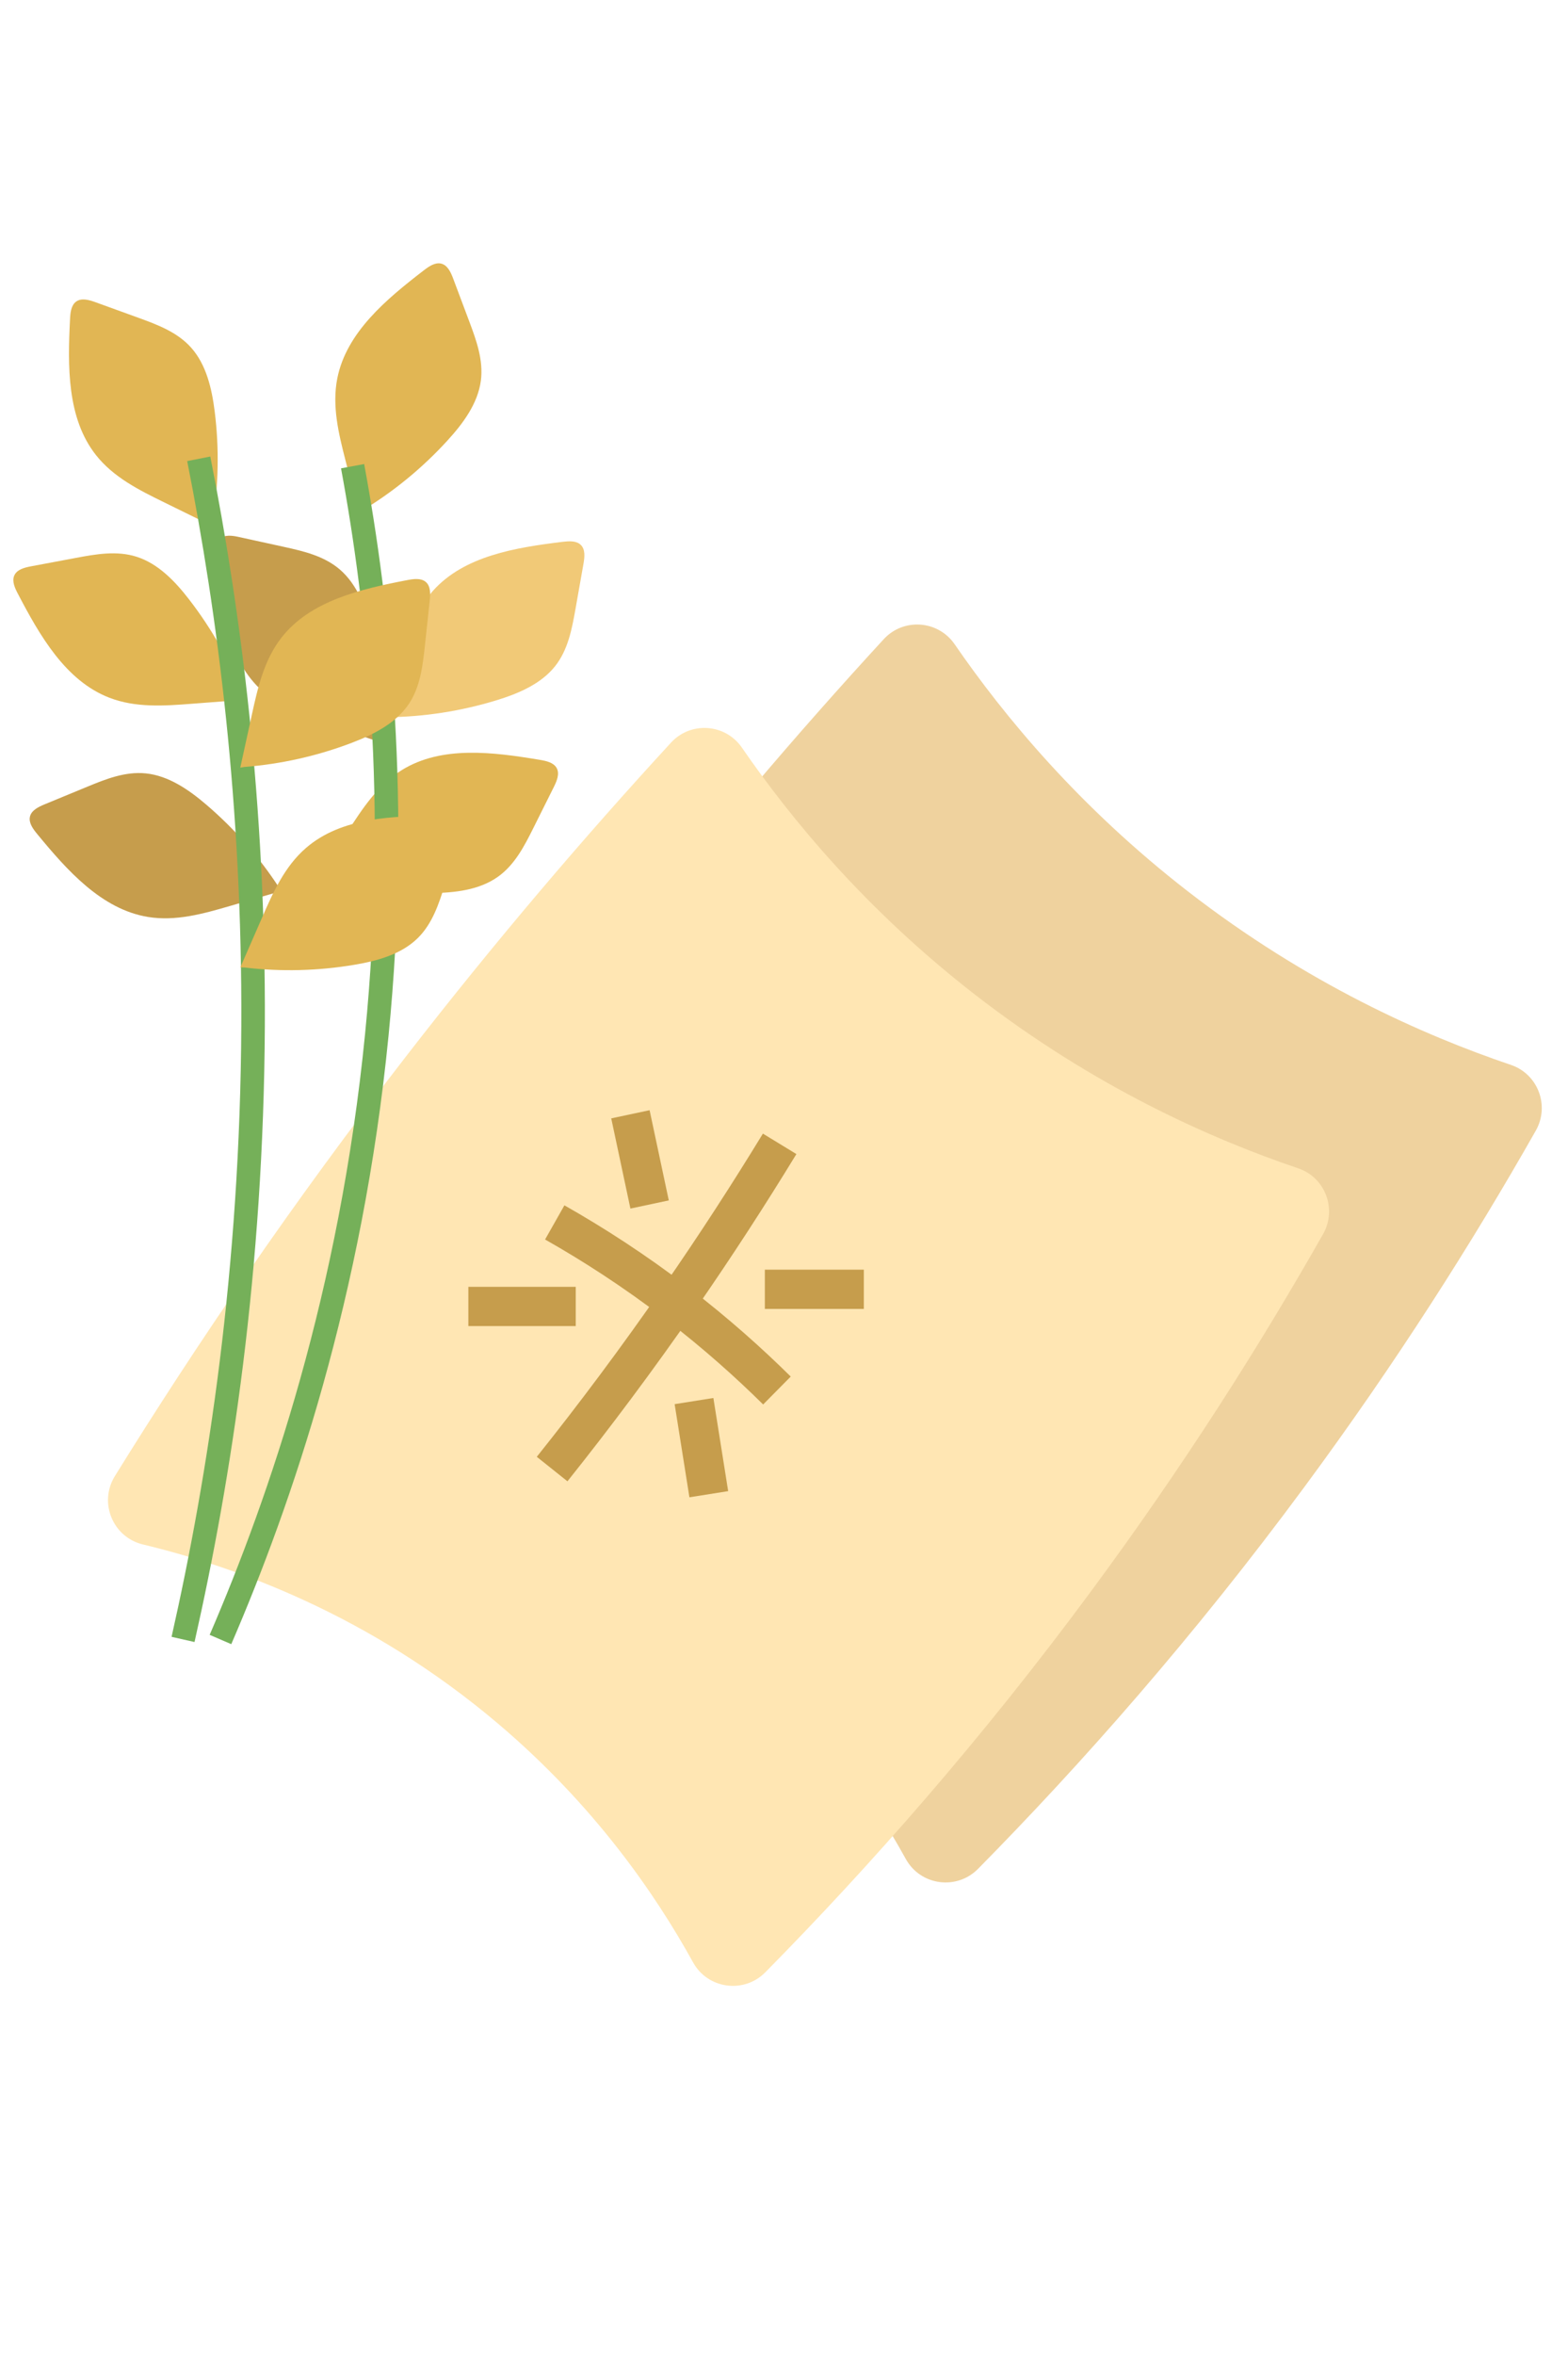 <?xml version="1.0" encoding="utf-8"?>
<!-- Generator: Adobe Illustrator 27.7.0, SVG Export Plug-In . SVG Version: 6.00 Build 0)  -->
<svg version="1.1" xmlns="http://www.w3.org/2000/svg" xmlns:xlink="http://www.w3.org/1999/xlink" x="0px" y="0px"
	 viewBox="0 0 399.7 600" style="enable-background:new 0 0 399.7 600;" xml:space="preserve">
<style type="text/css">
	.st0{display:none;}
	.st1{display:inline;fill:#EFD29E;}
	.st2{display:inline;fill:url(#SVGID_1_);}
	.st3{display:inline;fill:url(#SVGID_00000059994069827413198610000009452641359033941944_);}
	.st4{display:inline;}
	.st5{fill:#E1B654;}
	.st6{fill:#F1C977;}
	.st7{fill:#C69D4C;}
	.st8{fill:none;stroke:#75B059;stroke-width:6;stroke-miterlimit:10;}
	.st9{display:inline;fill:#C9481B;}
	.st10{display:inline;fill:#373838;}
	.st11{display:inline;fill:#E1B654;}
	.st12{display:inline;fill:url(#SVGID_00000023281764689229311580000003618772825651913096_);}
	.st13{display:inline;fill:url(#SVGID_00000067217463415331981550000010859545606404989856_);}
	.st14{display:inline;fill:none;stroke:#EF843E;stroke-width:6;stroke-miterlimit:10;}
	.st15{display:inline;fill:none;stroke:#F2F2F2;stroke-width:3;stroke-miterlimit:10;}
	.st16{fill:#F4F4F4;}
	.st17{display:inline;fill:url(#SVGID_00000148630284183046445050000003376244674861329063_);}
	.st18{display:inline;fill:url(#SVGID_00000109019413344716045290000010974780533810583736_);}
	.st19{display:inline;fill:url(#SVGID_00000025438023336213102970000000936439202985501847_);}
	.st20{display:inline;fill:#F9F9FA;}
	.st21{display:inline;fill:#F9F9FA;stroke:url(#SVGID_00000183237592945439449980000002972022147527964596_);stroke-miterlimit:10;}
	.st22{display:inline;fill:#F4F4F4;}
	.st23{display:inline;fill:#848484;}
	.st24{display:inline;fill:url(#SVGID_00000093156709075874307920000018083229865597771658_);}
	.st25{display:inline;fill:url(#SVGID_00000143599764140496007110000014578809987011626379_);}
	.st26{display:inline;fill:none;stroke:#DB8D7D;stroke-width:4;stroke-miterlimit:10;}
	.st27{display:inline;fill:none;stroke:#848484;stroke-width:3;stroke-miterlimit:10;}
	.st28{display:inline;fill:#C1912F;}
	.st29{display:inline;fill:#2E6637;}
	.st30{display:inline;fill:#FFF9F0;}
	.st31{display:inline;fill:#F4EBE1;}
	.st32{display:inline;fill:#FFDE52;}
	.st33{display:inline;fill:#6D5016;}
	.st34{fill:#848484;}
	.st35{fill:none;stroke:#FFFFFF;stroke-width:3;stroke-miterlimit:10;}
	.st36{display:inline;fill:url(#SVGID_00000096763157793830690380000001809576232688755892_);}
	.st37{fill:#FFF2E1;}
	.st38{fill:#F4EBE1;}
	.st39{fill:#EFDCC7;}
	.st40{fill:#B56340;}
	.st41{display:inline;fill:url(#SVGID_00000109750643564160425040000003811030967258462360_);}
	.st42{display:inline;fill:#FFE6B3;}
	.st43{display:inline;fill:none;stroke:#C69D4C;stroke-width:5;stroke-miterlimit:10;}
	.st44{display:inline;fill:url(#SVGID_00000013180007609356806790000008325076277668070318_);}
	.st45{display:inline;fill:url(#SVGID_00000069391647111137725070000002970579944942578079_);}
	.st46{display:inline;fill:url(#SVGID_00000032625719356564942320000016255981002607667133_);}
	.st47{display:inline;fill:url(#SVGID_00000058585952531145489340000017146744167520287915_);}
	.st48{display:inline;fill:url(#SVGID_00000163755667712506591330000003025195115356038823_);}
	.st49{display:inline;fill:#F9F9FA;stroke:url(#SVGID_00000093887840643774282160000005412666097550353793_);stroke-miterlimit:10;}
	.st50{display:inline;fill:url(#SVGID_00000096056473263761674510000008175492215558609846_);}
	.st51{display:inline;fill:url(#SVGID_00000018923035408791606040000009726236803107280259_);}
	.st52{fill:#EFD29E;}
	.st53{fill:#FFE6B3;}
	.st54{fill:none;stroke:#C69D4C;stroke-width:10;stroke-miterlimit:10;}
</style>
<g id="圖層_1" class="st0">
	<path class="st1" d="M-443.3,461.77c-3.24,3.29-8.74,2.54-10.97-1.51c-5.74-10.4-15.02-23.87-29.61-36.23
		c-19.64-16.64-40.18-23.9-53.93-27.2c-4.59-1.1-6.76-6.36-4.27-10.38c12.46-20.14,27.09-41.6,44.22-63.71
		c13.58-17.52,27.12-33.37,40.24-47.63c3-3.26,8.26-2.89,10.77,0.77c7.53,10.94,18.92,24.71,35.43,37.51
		c18.06,14,35.81,21.86,49.05,26.34c4.11,1.39,5.92,6.2,3.77,9.98c-9.59,16.91-21.18,35.2-35.18,54.14
		C-410.53,426.53-427.5,445.74-443.3,461.77z"/>
	
		<linearGradient id="SVGID_1_" gradientUnits="userSpaceOnUse" x1="43.629" y1="595.861" x2="56.825" y2="456.176" gradientTransform="matrix(0.561 0.669 -0.709 0.085 412.432 386.251)">
		<stop  offset="0" style="stop-color:#EFD5B6"/>
		<stop  offset="0.993" style="stop-color:#E2BEA6"/>
	</linearGradient>
	<path class="st2" d="M28.64,505.79L28.64,505.79c-13.45-7.77-18.06-24.97-10.29-38.42l26.57-46.02l48.72,28.13L67.06,495.5
		C59.29,508.95,42.09,513.56,28.64,505.79z"/>
	
		<linearGradient id="SVGID_00000034799997159058265120000000595575022404410020_" gradientUnits="userSpaceOnUse" x1="89.29" y1="238.364" x2="102.486" y2="98.679" gradientTransform="matrix(-0.561 0.669 0.709 0.085 258.262 386.251)">
		<stop  offset="0" style="stop-color:#EFD5B6"/>
		<stop  offset="0.993" style="stop-color:#E2BEA6"/>
	</linearGradient>
	<path style="display:inline;fill:url(#SVGID_00000034799997159058265120000000595575022404410020_);" d="M362.91,505.79
		L362.91,505.79c13.45-7.77,18.06-24.97,10.29-38.42l-26.57-46.02l-48.72,28.13l26.57,46.02
		C332.25,508.95,349.46,513.56,362.91,505.79z"/>
	<g id="_x31__00000034075049636515347750000010563476437515070631_" class="st4">
		<g>
			<path class="st5" d="M-768.64,189.48c0.3-5.55-0.2-11.19-1.5-16.67c-0.81-3.41-2.04-6.94-4.62-9.26c-2.34-2.1-5.45-2.9-8.42-3.62
				c-2.26-0.55-4.52-1.1-6.78-1.65c-1.01-0.25-2.19-0.45-2.93,0.25c-0.68,0.64-0.67,1.76-0.61,2.74c0.41,7.12,1.15,14.99,6.16,20.08
				c3,3.05,7.06,4.56,10.97,5.97c2.58,0.94,5.17,1.87,7.75,2.81"/>
		</g>
		<g>
			<path class="st6" d="M-758.02,186.17c4.42-3.37,8.38-7.42,11.7-11.96c2.07-2.83,3.96-6.06,4.04-9.53
				c0.08-3.15-1.34-6.02-2.71-8.75c-1.05-2.08-2.1-4.15-3.15-6.23c-0.47-0.93-1.08-1.96-2.09-2.07c-0.93-0.1-1.77,0.63-2.48,1.31
				c-5.14,4.94-10.65,10.61-11.27,17.72c-0.37,4.26,1.12,8.33,2.58,12.22c0.97,2.57,1.93,5.15,2.9,7.72"/>
		</g>
		<g>
			<path class="st5" d="M-749.68,219.71c5.52-0.65,10.99-2.12,16.16-4.34c3.22-1.38,6.49-3.2,8.33-6.15
				c1.67-2.67,1.92-5.87,2.12-8.91c0.15-2.32,0.31-4.64,0.46-6.96c0.07-1.04,0.07-2.24-0.75-2.85c-0.75-0.56-1.85-0.36-2.8-0.13
				c-6.94,1.63-14.57,3.71-18.72,9.52c-2.48,3.48-3.27,7.74-4,11.83c-0.48,2.71-0.96,5.41-1.43,8.12"/>
		</g>
		<g>
			<path class="st5" d="M-756.84,245.1c5.48,0.94,11.14,1.08,16.73,0.42c3.48-0.41,7.13-1.23,9.73-3.53
				c2.36-2.09,3.5-5.08,4.56-7.95c0.81-2.18,1.61-4.36,2.42-6.55c0.36-0.97,0.7-2.13,0.09-2.94c-0.56-0.75-1.67-0.87-2.65-0.92
				c-7.12-0.41-15.03-0.58-20.66,3.81c-3.37,2.63-5.34,6.49-7.19,10.21c-1.23,2.46-2.45,4.92-3.68,7.38"/>
		</g>
		<g>
			<path class="st5" d="M-749.84,223.1c-0.43-5.54-1.67-11.07-3.67-16.33c-1.25-3.27-2.93-6.61-5.8-8.58
				c-2.6-1.78-5.78-2.16-8.82-2.48c-2.31-0.25-4.63-0.5-6.94-0.75c-1.03-0.11-2.23-0.16-2.87,0.63c-0.59,0.73-0.43,1.83-0.25,2.8
				c1.34,7,3.11,14.71,8.74,19.1c3.37,2.63,7.6,3.59,11.66,4.48c2.68,0.59,5.37,1.18,8.05,1.77"/>
		</g>
		<g>
			<path class="st5" d="M-771.36,225.98c-0.43-5.54-1.67-11.07-3.67-16.33c-1.25-3.27-2.93-6.61-5.8-8.58
				c-2.6-1.78-5.78-2.16-8.82-2.48c-2.31-0.25-4.63-0.5-6.94-0.75c-1.03-0.11-2.23-0.16-2.87,0.63c-0.59,0.73-0.43,1.83-0.25,2.8
				c1.34,7,3.11,14.71,8.74,19.1c3.37,2.63,7.6,3.59,11.66,4.48c2.68,0.59,5.37,1.18,8.06,1.77"/>
		</g>
		<g>
			<path class="st7" d="M-764.15,262.88c-0.43-5.54-1.67-11.07-3.67-16.33c-1.25-3.27-2.93-6.61-5.8-8.58
				c-2.6-1.78-5.78-2.16-8.82-2.48c-2.31-0.25-4.63-0.5-6.94-0.75c-1.03-0.11-2.23-0.16-2.87,0.63c-0.59,0.73-0.43,1.83-0.25,2.8
				c1.34,7,3.11,14.71,8.74,19.1c3.37,2.63,7.6,3.59,11.66,4.48c2.68,0.59,5.37,1.18,8.06,1.77"/>
		</g>
		<line class="st8" x1="-766.22" y1="365.94" x2="-770.88" y2="186.78"/>
		<path class="st8" d="M-758.98,361.65c2.85-26.13,4.78-55,5.01-86.22c0.25-33.86-1.53-65.03-4.38-93.01"/>
		<g>
			<path class="st5" d="M-769.8,265.88c5.46-1.02,10.82-2.86,15.83-5.42c3.12-1.6,6.26-3.63,7.9-6.69c1.48-2.78,1.52-5.98,1.51-9.04
				c0-2.33-0.01-4.65-0.01-6.98c0-1.04-0.08-2.24-0.94-2.79c-0.79-0.51-1.87-0.23-2.81,0.06c-6.81,2.09-14.29,4.68-18.04,10.76
				c-2.25,3.64-2.75,7.94-3.19,12.08c-0.29,2.73-0.59,5.47-0.88,8.2"/>
		</g>
		<g>
			<path class="st7" d="M-769.8,235.35c5.46-1.02,10.82-2.86,15.83-5.42c3.12-1.6,6.26-3.63,7.9-6.69c1.48-2.78,1.52-5.98,1.51-9.04
				c0-2.33-0.01-4.65-0.01-6.98c0-1.04-0.08-2.24-0.94-2.79c-0.79-0.51-1.87-0.23-2.81,0.06c-6.81,2.09-14.29,4.68-18.04,10.76
				c-2.25,3.64-2.75,7.94-3.19,12.08c-0.29,2.73-0.59,5.47-0.88,8.2"/>
		</g>
	</g>
	<path class="st9" d="M321.96,574.01H69.59V407.6c0-51,41.34-92.34,92.34-92.34h67.69c51,0,92.34,41.34,92.34,92.34V574.01z"/>
	<path class="st10" d="M-295.14,447.86c0,0-37.47,108.07-103.03,149.86c0,0,55.48,33.14,46.11,83.57s-113.11,21.37-80.69-105.67
		S-233.9,429.85-233.9,429.85s159.49,57.01,110.85,150.81c-0.72,1.4-2.8,0.84-2.81-0.73c-0.06-19.56-2.85-58.57-46.09-72.98
		C-171.94,506.94-254.07,480.28-295.14,447.86z"/>
	<path class="st11" d="M-387.15,159.14c0,0,110.85-177.73,285.66-146.93c0,0-70.15-93.96-188.74-13.8
		C-290.23-1.59-410.83,13.9-387.15,159.14z"/>
	
		<linearGradient id="SVGID_00000066486384101899969420000007481660972773539751_" gradientUnits="userSpaceOnUse" x1="-421.741" y1="103.955" x2="-351.667" y2="103.955" gradientTransform="matrix(0.939 0.345 -0.345 0.939 124.409 13.205)">
		<stop  offset="0" style="stop-color:#F8D481"/>
		<stop  offset="1" style="stop-color:#EFEDE5"/>
	</linearGradient>
	<path style="display:inline;fill:url(#SVGID_00000066486384101899969420000007481660972773539751_);" d="M-241.86-9.75
		c-0.64-23.07-16.96-41.41-36.65-41.06c-19.69,0.36-35.33,19.28-35.13,42.36c5.9-3.46,20.15-10.73,39.43-10.1
		C-259.12-18.05-247.76-12.94-241.86-9.75z"/>
	
		<linearGradient id="SVGID_00000066486567789214099180000006006323725697709457_" gradientUnits="userSpaceOnUse" x1="-521.572" y1="140.688" x2="-451.498" y2="140.688" gradientTransform="matrix(0.939 0.345 -0.345 0.939 124.409 13.205)">
		<stop  offset="0" style="stop-color:#F8D481"/>
		<stop  offset="1" style="stop-color:#EFEDE5"/>
	</linearGradient>
	<path style="display:inline;fill:url(#SVGID_00000066486567789214099180000006006323725697709457_);" d="M-348.24-9.75
		c-0.64-23.07-16.96-41.41-36.65-41.06c-19.69,0.36-35.33,19.28-35.13,42.36c5.06-3.37,17.09-10.38,33.97-11.12
		C-367.14-20.4-353.35-12.88-348.24-9.75z"/>
	<path class="st10" d="M106.78,330.86c0,0-58.86,48.52-88.14,97.06l52.4,20.8c0,0-2.54-40.39,55.44-105.49L106.78,330.86z"/>
	<path class="st10" d="M286.74,329.88c0,0,58.86,48.52,88.14,97.06l-52.4,20.8c0,0,2.54-40.39-55.44-105.49L286.74,329.88z"/>
	<polygon class="st10" points="131.69,342.4 153.38,379.59 192.67,361.02 236.45,380.25 257.79,343.19 	"/>
	<path class="st14" d="M172.72,272.31c13.49,11.59,33.01,5.45,39.89-0.6"/>
	<path class="st15" d="M71.04,448.73c0,0,2.84-55.88,55.44-105.49"/>
	<path class="st15" d="M320.96,448.73c0,0-2.84-55.88-55.44-105.49"/>
	<g class="st4">
		<polygon class="st16" points="284.99,393.84 262.44,397.39 254.36,333.99 273.19,331.02 		"/>
		<polygon class="st16" points="129.5,397.39 106.78,395.18 114.65,333.67 133.63,335.52 		"/>
		<polygon class="st16" points="302.42,574.01 89.12,574.01 106.67,392.81 284.88,392.81 		"/>
	</g>
	
		<linearGradient id="SVGID_00000125596912532453545940000005475835629018559622_" gradientUnits="userSpaceOnUse" x1="18.647" y1="233.613" x2="89.552" y2="233.613">
		<stop  offset="0" style="stop-color:#EFD5B6"/>
		<stop  offset="0.993" style="stop-color:#E2BEA6"/>
	</linearGradient>
	
		<ellipse style="display:inline;fill:url(#SVGID_00000125596912532453545940000005475835629018559622_);" cx="54.1" cy="233.61" rx="35.45" ry="41.66"/>
	
		<linearGradient id="SVGID_00000011743430817064011150000006302043026075216796_" gradientUnits="userSpaceOnUse" x1="271.014" y1="235.926" x2="341.919" y2="235.926" gradientTransform="matrix(-1 0 0 -1 643.913 465.081)">
		<stop  offset="0" style="stop-color:#EFD5B6"/>
		<stop  offset="0.993" style="stop-color:#E2BEA6"/>
	</linearGradient>
	
		<ellipse style="display:inline;fill:url(#SVGID_00000011743430817064011150000006302043026075216796_);" cx="337.45" cy="229.15" rx="35.45" ry="41.66"/>
	
		<linearGradient id="SVGID_00000072972161452950349660000002507167100819953280_" gradientUnits="userSpaceOnUse" x1="317.945" y1="295.949" x2="73.023" y2="126.708">
		<stop  offset="0" style="stop-color:#EFD5B6"/>
		<stop  offset="0.993" style="stop-color:#E2BEA6"/>
	</linearGradient>
	
		<circle style="display:inline;fill:url(#SVGID_00000072972161452950349660000002507167100819953280_);" cx="195.48" cy="211.33" r="148.84"/>
	<ellipse class="st20" cx="251.55" cy="222.24" rx="35.45" ry="41.66"/>
	
		<linearGradient id="SVGID_00000029738514637846834110000013821700373561606296_" gradientUnits="userSpaceOnUse" x1="108.712" y1="222.243" x2="180.617" y2="222.243">
		<stop  offset="0" style="stop-color:#EFD5B6"/>
		<stop  offset="0.993" style="stop-color:#E2BEA6"/>
	</linearGradient>
	
		<ellipse style="display:inline;fill:#F9F9FA;stroke:url(#SVGID_00000029738514637846834110000013821700373561606296_);stroke-miterlimit:10;" cx="144.66" cy="222.24" rx="35.45" ry="41.66"/>
	<ellipse class="st10" cx="244.85" cy="240.32" rx="8.53" ry="11.37"/>
	<ellipse class="st10" cx="148.95" cy="240.32" rx="8.53" ry="11.37"/>
	<path class="st22" d="M322.51,117.69l-254.06-1.95l16.08-48.57c9.02-27.26,37.87-45.82,70.82-45.57l78.78,0.61
		c32.95,0.25,62.09,19.26,71.54,46.67L322.51,117.69z"/>
	<path class="st23" d="M47.48,227.17c0,0-8.96-36.65,13.37-80.73s63.66-92.7,111.87-88.28s182.69,36.2,171.06,165.79
		c0,0-9.42-130.75-155.27-130.59S47.48,227.17,47.48,227.17z"/>
	<path class="st22" d="M337.36,160.26c-41.05-5.62-87.74-9.53-139.14-9.66c-53.52-0.13-102.01,3.86-144.4,9.66
		c-3.56-13.64-7.09-32.53-7.18-55.18c-0.06-15.35,1.48-29.03,3.59-40.6C52,54.82,59.57,47.6,68.77,46.67
		c38.23-3.86,80.03-6.33,124.94-6.39c46.86-0.07,90.38,2.48,130,6.53c8.66,0.88,15.91,7.34,18.2,16.26
		c2.69,10.44,4.92,23.36,5.19,38.23C347.57,127.16,341.87,147.74,337.36,160.26z"/>
	
		<linearGradient id="SVGID_00000129928733586057099920000007948926099896461702_" gradientUnits="userSpaceOnUse" x1="-158.539" y1="616.986" x2="-88.797" y2="616.986" gradientTransform="matrix(0.93 0.367 -0.367 0.93 84.941 -57.142)">
		<stop  offset="0" style="stop-color:#EFD5B6"/>
		<stop  offset="0.993" style="stop-color:#E2BEA6"/>
	</linearGradient>
	<path style="display:inline;fill:url(#SVGID_00000129928733586057099920000007948926099896461702_);" d="M-224.55,485.06
		c-0.1-22.97-15.91-41.6-35.51-41.7c-19.6-0.1-35.6,18.36-35.94,41.33L-224.55,485.06z"/>
	
		<linearGradient id="SVGID_00000016784472768176626250000008431857159776812417_" gradientUnits="userSpaceOnUse" x1="-257.8" y1="656.018" x2="-188.95" y2="656.018" gradientTransform="matrix(0.93 0.367 -0.367 0.93 84.941 -57.142)">
		<stop  offset="0" style="stop-color:#EFD5B6"/>
		<stop  offset="0.993" style="stop-color:#E2BEA6"/>
	</linearGradient>
	<path style="display:inline;fill:url(#SVGID_00000016784472768176626250000008431857159776812417_);" d="M-331.89,484.21
		c-0.5-22.38-16.02-40.39-35.21-40.48c-19.19-0.1-34.9,17.74-35.63,40.12L-331.89,484.21z"/>
	<path class="st26" d="M146.76,285.87c10.72,3.45,26.14,7.12,44.93,7.41c21.1,0.32,38.28-3.75,49.65-7.41"/>
	<line class="st27" x1="290.8" y1="238.24" x2="308.32" y2="229.15"/>
	<line class="st27" x1="293.24" y1="245.45" x2="318.29" y2="240.32"/>
	<line class="st27" x1="106.78" y1="238.24" x2="89.26" y2="229.15"/>
	<line class="st27" x1="104.34" y1="245.45" x2="79.29" y2="240.32"/>
	<path class="st28" d="M591.07,713.01h-70.65c-6.6,0-12-5.4-12-12v-19.46c0-1.72,1.41-3.13,3.13-3.13h88.39
		c1.72,0,3.13,1.41,3.13,3.13v19.46C603.07,707.61,597.67,713.01,591.07,713.01z"/>
	<circle class="st29" cx="187.27" cy="666.46" r="49.04"/>
	<circle class="st30" cx="187.27" cy="666.46" r="36.76"/>
	<ellipse class="st31" cx="172.72" cy="654.09" rx="10.68" ry="5.86"/>
	<ellipse class="st31" cx="197.18" cy="655.97" rx="10.68" ry="5.86"/>
	<ellipse class="st31" cx="180.37" cy="692.04" rx="10.68" ry="5.86"/>
	<circle class="st32" cx="173.77" cy="673.56" r="11.73"/>
	<path class="st33" d="M196.79,657.25h-17.14c-3.82,0-6.92-3.1-6.92-6.92v-2.91c0-3.82,3.1-6.92,6.92-6.92h17.14
		c3.82,0,6.92,3.1,6.92,6.92v2.91C203.71,654.15,200.61,657.25,196.79,657.25z"/>
	<g class="st4">
		<ellipse class="st34" cx="708.09" cy="407.84" rx="65.94" ry="64.6"/>
		<ellipse class="st35" cx="708.09" cy="408.16" rx="56.67" ry="55.52"/>
	</g>
	
		<linearGradient id="SVGID_00000085250086193305846260000004338176728147047091_" gradientUnits="userSpaceOnUse" x1="224.239" y1="699.727" x2="234.157" y2="594.741" gradientTransform="matrix(0.477 -0.982 1.147 0.278 -787.773 517.953)">
		<stop  offset="0" style="stop-color:#EFD5B6"/>
		<stop  offset="0.993" style="stop-color:#E2BEA6"/>
	</linearGradient>
	<path style="display:inline;fill:url(#SVGID_00000085250086193305846260000004338176728147047091_);" d="M154.44,459.53
		L154.44,459.53c4.1,14.98-4.71,30.45-19.69,34.56l-89.08,24.41c-14.98,4.1-30.45-4.71-34.56-19.69l0,0
		c-4.1-14.98,4.71-30.45,19.69-34.56l89.08-24.41C134.86,435.73,150.33,444.54,154.44,459.53z"/>
	<g class="st4">
		<path class="st37" d="M225.04,489.39h-63.36c-6.6,0-12-5.4-12-12v-22.81c0-6.6,5.4-12,12-12h63.36c6.6,0,12,5.4,12,12v22.81
			C237.04,483.99,231.64,489.39,225.04,489.39z"/>
		<ellipse class="st38" cx="163.1" cy="452.84" rx="10.68" ry="5.86"/>
		<ellipse class="st38" cx="187.56" cy="454.72" rx="10.68" ry="5.86"/>
		<ellipse class="st38" cx="208.63" cy="442.93" rx="10.68" ry="5.86"/>
		
			<ellipse transform="matrix(0.854 -0.52 0.52 0.854 -219.467 146.928)" class="st39" cx="152.42" cy="465.05" rx="5.68" ry="9.53"/>
		
			<ellipse transform="matrix(0.999 -0.048 0.048 0.999 -21.889 10.366)" class="st39" cx="205.37" cy="461.96" rx="5.86" ry="10.68"/>
		
			<ellipse transform="matrix(0.51 -0.86 0.86 0.51 -329.965 382.534)" class="st39" cx="170.99" cy="481.07" rx="5.31" ry="10.2"/>
		
			<ellipse transform="matrix(0.965 -0.264 0.264 0.965 -113.811 75.105)" class="st39" cx="222.26" cy="460.58" rx="5.86" ry="10.68"/>
		
			<ellipse transform="matrix(0.913 -0.408 0.408 0.913 -176.714 119.736)" class="st39" cx="192.67" cy="474.62" rx="10.36" ry="5.22"/>
		
			<ellipse transform="matrix(0.866 -0.5 0.5 0.866 -211.219 151.386)" class="st39" cx="176.88" cy="469.83" rx="10.68" ry="5.86"/>
		
			<ellipse transform="matrix(0.913 -0.408 0.408 0.913 -175.597 130.193)" class="st39" cx="217.77" cy="477.23" rx="10.36" ry="5.22"/>
		<path class="st40" d="M147.1,437.72c10.1-3.55,25.9-7.78,45.59-7.78c19.67,0,35.45,4.23,45.54,7.78c0.81,0,5.05,0.1,8.47,3.53
			c2.17,2.17,3.53,5.17,3.53,8.47v19.46c0,1.72-1.41,3.13-3.13,3.13c-12.7-3.76-30.26-7.52-51.36-7.86
			c-24.05-0.39-43.86,3.83-57.51,7.86c-0.21,0-1.32-0.02-2.21-0.92c-0.57-0.57-0.92-1.35-0.92-2.21v-19.46
			C135.1,443.12,140.5,437.72,147.1,437.72z"/>
	</g>
	
		<linearGradient id="SVGID_00000129168573188180451820000009832948901495460236_" gradientUnits="userSpaceOnUse" x1="270.156" y1="867.745" x2="280.074" y2="762.76" gradientTransform="matrix(0.811 -0.73 0.959 0.689 -717.51 107.219)">
		<stop  offset="0" style="stop-color:#EFD5B6"/>
		<stop  offset="0.993" style="stop-color:#E2BEA6"/>
	</linearGradient>
	<path style="display:inline;fill:url(#SVGID_00000129168573188180451820000009832948901495460236_);" d="M375.78,489.84
		L375.78,489.84c-1.83,15.42-15.82,26.44-31.25,24.61l-91.72-10.9c-15.42-1.83-26.44-15.82-24.61-31.25v0
		c1.83-15.42,15.82-26.44,31.25-24.61l91.72,10.9C366.59,460.42,377.61,474.41,375.78,489.84z"/>
	<g id="_x32__00000005972895034982406640000012779558941295396018_" class="st4">
		<g>
			<path class="st5" d="M-667.97,197.09c1.26-5.41,1.73-11.06,1.4-16.67c-0.21-3.5-0.81-7.19-2.96-9.92
				c-1.95-2.48-4.87-3.79-7.66-5.02c-2.13-0.93-4.26-1.86-6.39-2.8c-0.95-0.42-2.08-0.82-2.93-0.26c-0.78,0.52-0.96,1.62-1.08,2.59
				c-0.82,7.08-1.45,14.97,2.6,20.84c2.43,3.52,6.17,5.71,9.78,7.78c2.38,1.37,4.77,2.74,7.15,4.1"/>
		</g>
		<g>
			<path class="st6" d="M-649.45,202.87c5.37-1.42,10.58-3.65,15.39-6.57c2.99-1.82,5.97-4.08,7.38-7.26
				c1.28-2.88,1.07-6.08,0.84-9.12c-0.17-2.32-0.35-4.64-0.52-6.96c-0.08-1.04-0.25-2.22-1.14-2.71c-0.82-0.45-1.88-0.09-2.8,0.26
				c-6.64,2.59-13.9,5.73-17.2,12.06c-1.97,3.79-2.15,8.12-2.29,12.28c-0.09,2.75-0.18,5.49-0.28,8.24"/>
		</g>
		<g>
			<path class="st6" d="M-656.84,227.75c5.43,1.16,11.08,1.54,16.7,1.11c3.49-0.27,7.17-0.93,9.87-3.13
				c2.44-1.99,3.71-4.93,4.88-7.75c0.89-2.15,1.79-4.29,2.68-6.44c0.4-0.96,0.79-2.09,0.21-2.94c-0.53-0.77-1.63-0.93-2.61-1.03
				c-7.09-0.7-14.99-1.19-20.79,2.97c-3.47,2.49-5.6,6.27-7.6,9.91c-1.33,2.41-2.65,4.82-3.98,7.22"/>
		</g>
		<g>
			<path class="st5" d="M-664.5,248.52c5.01,2.41,10.41,4.1,15.97,5.01c3.46,0.56,7.19,0.78,10.33-0.72
				c2.84-1.36,4.76-3.92,6.57-6.38c1.38-1.88,2.75-3.75,4.13-5.63c0.61-0.84,1.26-1.85,0.89-2.8c-0.33-0.87-1.37-1.29-2.3-1.62
				c-6.73-2.35-14.29-4.69-20.91-2.01c-3.96,1.6-6.91,4.77-9.72,7.84c-1.86,2.03-3.71,4.06-5.57,6.08"/>
		</g>
		<g>
			<path class="st7" d="M-659.16,241.39c1.11-5.44,1.44-11.1,0.96-16.71c-0.3-3.49-1-7.17-3.22-9.84c-2.01-2.42-4.97-3.66-7.8-4.81
				c-2.16-0.88-4.31-1.75-6.47-2.63c-0.96-0.39-2.1-0.77-2.94-0.18c-0.77,0.54-0.92,1.64-1.01,2.62c-0.63,7.1-1.06,15,3.15,20.77
				c2.52,3.45,6.32,5.54,9.98,7.52c2.42,1.3,4.84,2.61,7.26,3.91"/>
		</g>
		<g>
			<path class="st5" d="M-680.12,232.48c0.9-5.48,1-11.15,0.29-16.73c-0.44-3.48-1.28-7.12-3.61-9.7c-2.11-2.34-5.11-3.46-7.98-4.5
				c-2.19-0.79-4.38-1.58-6.57-2.37c-0.98-0.35-2.13-0.68-2.94-0.06c-0.74,0.57-0.85,1.68-0.9,2.66
				c-0.35,7.12-0.46,15.03,3.98,20.62c2.65,3.35,6.53,5.28,10.27,7.11c2.47,1.21,4.94,2.41,7.41,3.62"/>
		</g>
		<g>
			<path class="st7" d="M-684.55,269.96c1.11-5.44,1.44-11.1,0.96-16.71c-0.3-3.49-1-7.17-3.22-9.84c-2.01-2.42-4.97-3.66-7.8-4.81
				c-2.16-0.88-4.31-1.75-6.47-2.63c-0.96-0.39-2.1-0.77-2.94-0.18c-0.77,0.54-0.92,1.64-1.01,2.62c-0.63,7.1-1.06,15,3.15,20.77
				c2.52,3.45,6.32,5.54,9.98,7.52c2.42,1.3,4.84,2.61,7.26,3.91"/>
		</g>
		<path class="st8" d="M-715.14,366.99c10.1-25.58,20.09-55.1,28.5-88.27c7.83-30.85,12.95-59.54,16.28-85.27"/>
		<path class="st8" d="M-709.61,368.36c13.04-27.12,26.07-57.62,38.07-91.38c9.61-27.03,17.35-52.8,23.63-76.89"/>
		<g>
			<path class="st5" d="M-686.53,275.09c5.55,0.32,11.19-0.17,16.67-1.45c3.41-0.8,6.95-2.01,9.28-4.59
				c2.11-2.34,2.91-5.44,3.65-8.4c0.56-2.26,1.12-4.52,1.67-6.78c0.25-1.01,0.46-2.19-0.24-2.93c-0.64-0.68-1.76-0.68-2.74-0.62
				c-7.12,0.39-15,1.1-20.1,6.1c-3.05,2.99-4.58,7.04-6.01,10.95c-0.94,2.58-1.89,5.16-2.83,7.74"/>
		</g>
		<g>
			<path class="st5" d="M-676.15,238.62c5.54-0.47,11.05-1.75,16.3-3.79c3.26-1.27,6.59-2.98,8.53-5.86
				c1.76-2.61,2.11-5.8,2.42-8.84c0.23-2.31,0.46-4.63,0.7-6.94c0.1-1.03,0.14-2.23-0.65-2.87c-0.73-0.58-1.83-0.42-2.8-0.23
				c-6.99,1.4-14.69,3.22-19.03,8.88c-2.6,3.39-3.53,7.62-4.4,11.69c-0.57,2.69-1.14,5.38-1.71,8.07"/>
		</g>
	</g>
	<path class="st42" d="M-475.61,477.47c-3.24,3.29-8.74,2.54-10.97-1.51c-5.74-10.4-15.02-23.87-29.61-36.23
		c-19.64-16.64-40.18-23.9-53.93-27.2c-4.59-1.1-6.76-6.36-4.27-10.38c12.46-20.14,27.09-41.6,44.22-63.71
		c13.58-17.52,27.12-33.37,40.24-47.63c3-3.26,8.26-2.89,10.77,0.77c7.53,10.94,18.92,24.71,35.43,37.52
		c18.06,14,35.81,21.86,49.05,26.34c4.11,1.39,5.92,6.2,3.77,9.98c-9.59,16.91-21.18,35.2-35.18,54.14
		C-442.83,442.23-459.8,461.44-475.61,477.47z"/>
	<g class="st4">
		<g>
			<path class="st5" d="M-572.34,273.33c0.91-5.48,1.01-11.15,0.32-16.73c-0.43-3.48-1.27-7.12-3.59-9.71
				c-2.1-2.34-5.1-3.47-7.97-4.51c-2.19-0.79-4.37-1.58-6.56-2.38c-0.98-0.35-2.13-0.69-2.94-0.07c-0.74,0.57-0.86,1.68-0.91,2.66
				c-0.36,7.12-0.48,15.03,3.95,20.63c2.65,3.35,6.52,5.29,10.26,7.13c2.47,1.21,4.94,2.42,7.4,3.63"/>
		</g>
		<g>
			<path class="st5" d="M-549.59,271.6c4.76-2.87,9.13-6.47,12.93-10.62c2.36-2.59,4.59-5.59,5.05-9.04
				c0.42-3.12-0.67-6.13-1.75-8.99c-0.82-2.18-1.64-4.36-2.45-6.53c-0.37-0.97-0.86-2.07-1.86-2.28c-0.91-0.2-1.83,0.44-2.61,1.04
				c-5.65,4.35-11.74,9.39-13.13,16.4c-0.83,4.19,0.21,8.4,1.24,12.43c0.68,2.66,1.36,5.33,2.04,7.99"/>
		</g>
		<g>
			<path class="st6" d="M-545.8,303c5.56-0.05,11.15-0.92,16.54-2.56c3.35-1.02,6.8-2.48,8.95-5.21c1.95-2.47,2.54-5.62,3.07-8.63
				c0.4-2.29,0.81-4.58,1.21-6.87c0.18-1.02,0.31-2.22-0.44-2.91c-0.69-0.64-1.8-0.56-2.77-0.44c-7.07,0.87-14.89,2.11-19.65,7.43
				c-2.85,3.19-4.09,7.34-5.26,11.33c-0.77,2.64-1.54,5.28-2.31,7.92"/>
		</g>
		<g>
			<path class="st5" d="M-555.68,327.46c5.34,1.53,10.96,2.29,16.58,2.24c3.5-0.03,7.22-0.45,10.06-2.45
				c2.57-1.82,4.03-4.67,5.4-7.4c1.04-2.08,2.08-4.16,3.11-6.25c0.46-0.93,0.93-2.04,0.41-2.91c-0.48-0.8-1.57-1.04-2.54-1.21
				c-7.03-1.17-14.88-2.2-20.95,1.55c-3.63,2.25-6.01,5.87-8.26,9.37c-1.49,2.31-2.97,4.62-4.46,6.94"/>
		</g>
		<g>
			<path class="st7" d="M-546.33,306.35c0.18-5.55-0.46-11.18-1.88-16.63c-0.89-3.39-2.19-6.89-4.83-9.15
				c-2.39-2.05-5.51-2.77-8.5-3.43c-2.27-0.5-4.54-1-6.82-1.5c-1.01-0.22-2.2-0.4-2.93,0.32c-0.66,0.66-0.63,1.77-0.55,2.75
				c0.58,7.1,1.49,14.96,6.62,19.94c3.07,2.98,7.16,4.39,11.1,5.72c2.61,0.88,5.21,1.75,7.82,2.63"/>
		</g>
		<g>
			<path class="st5" d="M-567.65,299.75c-2.01-5.18-4.79-10.11-8.23-14.57c-2.14-2.77-4.71-5.49-8.03-6.54
				c-3-0.95-6.16-0.4-9.16,0.17c-2.29,0.43-4.57,0.86-6.86,1.29c-1.02,0.19-2.18,0.49-2.57,1.43c-0.35,0.87,0.11,1.88,0.57,2.75
				c3.31,6.31,7.22,13.19,13.88,15.76c3.99,1.54,8.31,1.25,12.46,0.93c2.74-0.21,5.48-0.42,8.22-0.63"/>
		</g>
		<g>
			<path class="st7" d="M-562.26,328.86c-3.03-4.66-6.76-8.92-11.04-12.57c-2.66-2.28-5.74-4.4-9.2-4.75
				c-3.13-0.31-6.11,0.88-8.93,2.04c-2.15,0.89-4.3,1.78-6.45,2.67c-0.96,0.4-2.04,0.93-2.22,1.93c-0.17,0.92,0.5,1.81,1.12,2.57
				c4.53,5.5,9.77,11.43,16.82,12.58c4.22,0.69,8.39-0.48,12.38-1.65c2.64-0.77,5.28-1.54,7.92-2.31"/>
		</g>
		<path class="st8" d="M-576.84,442.98c5.59-24.7,10.46-56.31,10.64-93.12c0.16-33.58-3.62-62.74-8.25-86.09"/>
		<path class="st8" d="M-571.15,443c9.13-21.15,19.87-52.51,23.74-91.77c3.47-35.18,0.28-64.97-3.68-86.32"/>
		<g>
			<path class="st5" d="M-567.49,340.99c5.52,0.66,11.18,0.52,16.73-0.42c3.45-0.59,7.06-1.58,9.54-4.02
				c2.25-2.2,3.24-5.25,4.15-8.16c0.7-2.22,1.39-4.44,2.09-6.66c0.31-0.99,0.59-2.16-0.06-2.94c-0.6-0.72-1.71-0.78-2.69-0.79
				c-7.13-0.05-15.04,0.18-20.44,4.85c-3.23,2.79-5,6.75-6.67,10.56c-1.1,2.52-2.2,5.04-3.3,7.56"/>
		</g>
		<g>
			<path class="st5" d="M-567.5,310.55c5.54-0.43,11.07-1.67,16.32-3.67c3.27-1.25,6.61-2.93,8.57-5.8c1.78-2.6,2.16-5.78,2.48-8.82
				c0.25-2.31,0.5-4.63,0.75-6.94c0.11-1.03,0.16-2.23-0.63-2.87c-0.73-0.59-1.83-0.43-2.8-0.25c-7,1.34-14.71,3.11-19.1,8.74
				c-2.63,3.37-3.59,7.6-4.48,11.66c-0.59,2.69-1.18,5.37-1.77,8.06"/>
		</g>
	</g>
	<path class="st43" d="M-507.58,363.64c5.72,3.23,12.06,7.29,18.65,12.35c5.84,4.49,10.85,8.97,15.09,13.17"/>
	<path class="st43" d="M-473.43,351.72c-4.6,7.53-9.64,15.33-15.17,23.32c-6.51,9.39-13.01,18.07-19.38,26.04"/>
	<line class="st43" x1="-496.1" y1="347.23" x2="-493.18" y2="360.92"/>
	<line class="st43" x1="-475.68" y1="373.79" x2="-460.64" y2="373.79"/>
	<line class="st43" x1="-504.4" y1="376.4" x2="-520.7" y2="376.4"/>
	<line class="st43" x1="-486.44" y1="390.76" x2="-484.19" y2="404.9"/>
</g>
<g id="圖層_2" class="st0">
	
		<linearGradient id="SVGID_00000067935783508009946870000008176809140311882431_" gradientUnits="userSpaceOnUse" x1="43.629" y1="595.861" x2="56.825" y2="456.176" gradientTransform="matrix(0.561 0.669 -0.709 0.085 412.432 386.251)">
		<stop  offset="0" style="stop-color:#EFD5B6"/>
		<stop  offset="0.993" style="stop-color:#E2BEA6"/>
	</linearGradient>
	<path style="display:inline;fill:url(#SVGID_00000067935783508009946870000008176809140311882431_);" d="M28.64,505.79
		L28.64,505.79c-13.45-7.77-18.06-24.97-10.29-38.42l26.57-46.02l48.72,28.13L67.06,495.5C59.29,508.95,42.09,513.56,28.64,505.79z"
		/>
	
		<linearGradient id="SVGID_00000062902374467033565800000017500590487396953506_" gradientUnits="userSpaceOnUse" x1="89.29" y1="238.364" x2="102.486" y2="98.679" gradientTransform="matrix(-0.561 0.669 0.709 0.085 258.262 386.251)">
		<stop  offset="0" style="stop-color:#EFD5B6"/>
		<stop  offset="0.993" style="stop-color:#E2BEA6"/>
	</linearGradient>
	<path style="display:inline;fill:url(#SVGID_00000062902374467033565800000017500590487396953506_);" d="M362.91,505.79
		L362.91,505.79c13.45-7.77,18.06-24.97,10.29-38.42l-26.57-46.02l-48.72,28.13l26.57,46.02
		C332.25,508.95,349.46,513.56,362.91,505.79z"/>
	<path class="st9" d="M321.96,574.01H69.59V407.6c0-51,41.34-92.34,92.34-92.34h67.69c51,0,92.34,41.34,92.34,92.34V574.01z"/>
	<path class="st10" d="M106.78,330.86c0,0-58.86,48.52-88.14,97.06l52.4,20.8c0,0-2.54-40.39,55.44-105.49L106.78,330.86z"/>
	<path class="st10" d="M286.74,329.88c0,0,58.86,48.52,88.14,97.06l-52.4,20.8c0,0,2.54-40.39-55.44-105.49L286.74,329.88z"/>
	<polygon class="st10" points="131.69,342.4 153.38,379.59 192.67,361.02 236.45,380.25 257.79,343.19 	"/>
	<path class="st14" d="M172.72,272.31c13.49,11.59,33.01,5.45,39.89-0.6"/>
	<path class="st15" d="M71.04,448.73c0,0,2.84-55.88,55.44-105.49"/>
	<path class="st15" d="M320.96,448.73c0,0-2.84-55.88-55.44-105.49"/>
	<g class="st4">
		<polygon class="st16" points="284.99,393.84 262.44,397.39 254.36,333.99 273.19,331.02 		"/>
		<polygon class="st16" points="129.5,397.39 106.78,395.18 114.65,333.67 133.63,335.52 		"/>
		<polygon class="st16" points="302.42,574.01 89.12,574.01 106.67,392.81 284.88,392.81 		"/>
	</g>
	
		<linearGradient id="SVGID_00000046327775693167334490000003058356590476807581_" gradientUnits="userSpaceOnUse" x1="18.647" y1="233.613" x2="89.552" y2="233.613">
		<stop  offset="0" style="stop-color:#EFD5B6"/>
		<stop  offset="0.993" style="stop-color:#E2BEA6"/>
	</linearGradient>
	
		<ellipse style="display:inline;fill:url(#SVGID_00000046327775693167334490000003058356590476807581_);" cx="54.1" cy="233.61" rx="35.45" ry="41.66"/>
	
		<linearGradient id="SVGID_00000131354535504852318450000007123220792147860409_" gradientUnits="userSpaceOnUse" x1="271.014" y1="235.926" x2="341.919" y2="235.926" gradientTransform="matrix(-1 0 0 -1 643.913 465.081)">
		<stop  offset="0" style="stop-color:#EFD5B6"/>
		<stop  offset="0.993" style="stop-color:#E2BEA6"/>
	</linearGradient>
	
		<ellipse style="display:inline;fill:url(#SVGID_00000131354535504852318450000007123220792147860409_);" cx="337.45" cy="229.15" rx="35.45" ry="41.66"/>
	
		<linearGradient id="SVGID_00000170262114376134030900000016971025638621062288_" gradientUnits="userSpaceOnUse" x1="317.945" y1="295.949" x2="73.023" y2="126.708">
		<stop  offset="0" style="stop-color:#EFD5B6"/>
		<stop  offset="0.993" style="stop-color:#E2BEA6"/>
	</linearGradient>
	
		<circle style="display:inline;fill:url(#SVGID_00000170262114376134030900000016971025638621062288_);" cx="195.48" cy="211.33" r="148.84"/>
	<ellipse class="st20" cx="251.55" cy="222.24" rx="35.45" ry="41.66"/>
	
		<linearGradient id="SVGID_00000103945514046726922910000013665234423030863804_" gradientUnits="userSpaceOnUse" x1="108.712" y1="222.243" x2="180.617" y2="222.243">
		<stop  offset="0" style="stop-color:#EFD5B6"/>
		<stop  offset="0.993" style="stop-color:#E2BEA6"/>
	</linearGradient>
	
		<ellipse style="display:inline;fill:#F9F9FA;stroke:url(#SVGID_00000103945514046726922910000013665234423030863804_);stroke-miterlimit:10;" cx="144.66" cy="222.24" rx="35.45" ry="41.66"/>
	<ellipse class="st10" cx="244.85" cy="240.32" rx="8.53" ry="11.37"/>
	<ellipse class="st10" cx="148.95" cy="240.32" rx="8.53" ry="11.37"/>
	<path class="st22" d="M322.51,117.69l-254.06-1.95l16.08-48.57c9.02-27.26,37.87-45.82,70.82-45.57l78.78,0.61
		c32.95,0.25,62.09,19.26,71.54,46.67L322.51,117.69z"/>
	<path class="st23" d="M47.48,227.17c0,0-8.96-36.65,13.37-80.73s63.66-92.7,111.87-88.28s182.69,36.2,171.06,165.79
		c0,0-9.42-130.75-155.27-130.59S47.48,227.17,47.48,227.17z"/>
	<path class="st22" d="M337.36,160.26c-41.05-5.62-87.74-9.53-139.14-9.66c-53.52-0.13-102.01,3.86-144.4,9.66
		c-3.56-13.64-7.09-32.53-7.18-55.18c-0.06-15.35,1.48-29.03,3.59-40.6C52,54.82,59.57,47.6,68.77,46.67
		c38.23-3.86,80.03-6.33,124.94-6.39c46.86-0.07,90.38,2.48,130,6.53c8.66,0.88,15.91,7.34,18.2,16.26
		c2.69,10.44,4.92,23.36,5.19,38.23C347.57,127.16,341.87,147.74,337.36,160.26z"/>
	<path class="st26" d="M146.76,285.87c10.72,3.45,26.14,7.12,44.93,7.41c21.1,0.32,38.28-3.75,49.65-7.41"/>
	<line class="st27" x1="290.8" y1="238.24" x2="308.32" y2="229.15"/>
	<line class="st27" x1="293.24" y1="245.45" x2="318.29" y2="240.32"/>
	<line class="st27" x1="106.78" y1="238.24" x2="89.26" y2="229.15"/>
	<line class="st27" x1="104.34" y1="245.45" x2="79.29" y2="240.32"/>
	
		<linearGradient id="SVGID_00000088826930556519634010000012529721066988256919_" gradientUnits="userSpaceOnUse" x1="224.239" y1="699.727" x2="234.157" y2="594.741" gradientTransform="matrix(0.477 -0.982 1.147 0.278 -787.773 517.953)">
		<stop  offset="0" style="stop-color:#EFD5B6"/>
		<stop  offset="0.993" style="stop-color:#E2BEA6"/>
	</linearGradient>
	<path style="display:inline;fill:url(#SVGID_00000088826930556519634010000012529721066988256919_);" d="M154.44,459.53
		L154.44,459.53c4.1,14.98-4.71,30.45-19.69,34.56l-89.08,24.41c-14.98,4.1-30.45-4.71-34.56-19.69l0,0
		c-4.1-14.98,4.71-30.45,19.69-34.56l89.08-24.41C134.86,435.73,150.33,444.54,154.44,459.53z"/>
	<g class="st4">
		<path class="st37" d="M225.04,489.39h-63.36c-6.6,0-12-5.4-12-12v-22.81c0-6.6,5.4-12,12-12h63.36c6.6,0,12,5.4,12,12v22.81
			C237.04,483.99,231.64,489.39,225.04,489.39z"/>
		<ellipse class="st38" cx="163.1" cy="452.84" rx="10.68" ry="5.86"/>
		<ellipse class="st38" cx="187.56" cy="454.72" rx="10.68" ry="5.86"/>
		<ellipse class="st38" cx="208.63" cy="442.93" rx="10.68" ry="5.86"/>
		
			<ellipse transform="matrix(0.854 -0.52 0.52 0.854 -219.467 146.928)" class="st39" cx="152.42" cy="465.05" rx="5.68" ry="9.53"/>
		
			<ellipse transform="matrix(0.999 -0.048 0.048 0.999 -21.889 10.366)" class="st39" cx="205.37" cy="461.96" rx="5.86" ry="10.68"/>
		
			<ellipse transform="matrix(0.51 -0.86 0.86 0.51 -329.965 382.534)" class="st39" cx="170.99" cy="481.07" rx="5.31" ry="10.2"/>
		
			<ellipse transform="matrix(0.965 -0.264 0.264 0.965 -113.811 75.105)" class="st39" cx="222.26" cy="460.58" rx="5.86" ry="10.68"/>
		
			<ellipse transform="matrix(0.913 -0.408 0.408 0.913 -176.714 119.736)" class="st39" cx="192.67" cy="474.62" rx="10.36" ry="5.22"/>
		
			<ellipse transform="matrix(0.866 -0.5 0.5 0.866 -211.219 151.386)" class="st39" cx="176.88" cy="469.83" rx="10.68" ry="5.86"/>
		
			<ellipse transform="matrix(0.913 -0.408 0.408 0.913 -175.597 130.193)" class="st39" cx="217.77" cy="477.23" rx="10.36" ry="5.22"/>
		<path class="st40" d="M147.1,437.72c10.1-3.55,25.9-7.78,45.59-7.78c19.67,0,35.45,4.23,45.54,7.78c0.81,0,5.05,0.1,8.47,3.53
			c2.17,2.17,3.53,5.17,3.53,8.47v19.46c0,1.72-1.41,3.13-3.13,3.13c-12.7-3.76-30.26-7.52-51.36-7.86
			c-24.05-0.39-43.86,3.83-57.51,7.86c-0.21,0-1.32-0.02-2.21-0.92c-0.57-0.57-0.92-1.35-0.92-2.21v-19.46
			C135.1,443.12,140.5,437.72,147.1,437.72z"/>
	</g>
	
		<linearGradient id="SVGID_00000041989927092426673110000016621394064805589384_" gradientUnits="userSpaceOnUse" x1="270.156" y1="867.745" x2="280.074" y2="762.76" gradientTransform="matrix(0.811 -0.73 0.959 0.689 -717.51 107.219)">
		<stop  offset="0" style="stop-color:#EFD5B6"/>
		<stop  offset="0.993" style="stop-color:#E2BEA6"/>
	</linearGradient>
	<path style="display:inline;fill:url(#SVGID_00000041989927092426673110000016621394064805589384_);" d="M375.78,489.84
		L375.78,489.84c-1.83,15.42-15.82,26.44-31.25,24.61l-91.72-10.9c-15.42-1.83-26.44-15.82-24.61-31.25v0
		c1.83-15.42,15.82-26.44,31.25-24.61l91.72,10.9C366.59,460.42,377.61,474.41,375.78,489.84z"/>
</g>
<g id="圖層_3">
	<path class="st52" d="M249.31,476.17c-5.45,5.52-14.67,4.26-18.42-2.53c-9.64-17.46-25.21-40.06-49.7-60.81
		c-32.96-27.94-67.44-40.12-90.52-45.66c-7.71-1.85-11.34-10.68-7.17-17.42c20.92-33.8,45.47-69.83,74.22-106.94
		c22.79-29.41,45.52-56.01,67.55-79.95c5.04-5.48,13.86-4.84,18.08,1.29c12.64,18.36,31.76,41.48,59.47,62.97
		c30.31,23.5,60.11,36.69,82.34,44.21c6.9,2.34,9.93,10.41,6.33,16.75c-16.1,28.38-35.56,59.09-59.05,90.87
		C304.32,417.02,275.84,449.27,249.31,476.17z"/>
	<path class="st53" d="M195.09,502.52c-5.45,5.52-14.67,4.26-18.42-2.53c-9.64-17.46-25.21-40.06-49.7-60.81
		c-32.96-27.94-67.44-40.12-90.52-45.66c-7.71-1.85-11.34-10.68-7.17-17.42c20.92-33.8,45.47-69.83,74.22-106.94
		c22.79-29.41,45.52-56.01,67.55-79.95c5.04-5.48,13.86-4.84,18.08,1.29c12.64,18.36,31.76,41.48,59.47,62.97
		c30.31,23.5,60.11,36.69,82.34,44.21c6.9,2.34,9.93,10.41,6.33,16.75c-16.1,28.38-35.56,59.09-59.05,90.87
		C250.1,443.38,221.62,475.62,195.09,502.52z"/>
	<g>
		<g>
			<path class="st5" d="M54.2,132.93c1.52-9.2,1.7-18.71,0.53-28.08c-0.73-5.84-2.14-11.95-6.03-16.3
				c-3.53-3.94-8.57-5.82-13.38-7.57c-3.67-1.33-7.34-2.66-11.01-3.99c-1.64-0.59-3.57-1.15-4.94-0.12
				c-1.25,0.95-1.44,2.81-1.52,4.46c-0.6,11.95-0.81,25.23,6.62,34.63c4.45,5.63,10.95,8.89,17.22,11.96
				c4.14,2.03,8.28,4.06,12.43,6.1"/>
		</g>
		<g>
			<path class="st5" d="M92.39,130.04c7.99-4.82,15.33-10.85,21.7-17.83c3.97-4.34,7.7-9.39,8.48-15.17
				c0.7-5.24-1.13-10.3-2.93-15.09c-1.37-3.66-2.74-7.31-4.12-10.97c-0.61-1.63-1.45-3.47-3.12-3.83c-1.53-0.33-3.07,0.73-4.38,1.74
				c-9.48,7.3-19.71,15.77-22.04,27.52c-1.39,7.04,0.35,14.1,2.08,20.86c1.14,4.47,2.29,8.94,3.43,13.41"/>
		</g>
		<g>
			<path class="st6" d="M98.75,182.74c9.33-0.09,18.72-1.54,27.76-4.3c5.62-1.72,11.41-4.16,15.02-8.74
				c3.27-4.15,4.26-9.44,5.16-14.49c0.68-3.85,1.36-7.69,2.04-11.54c0.3-1.72,0.52-3.72-0.73-4.88c-1.15-1.07-3.02-0.93-4.66-0.73
				c-11.87,1.46-24.99,3.54-32.98,12.48c-4.78,5.35-6.87,12.31-8.83,19.02c-1.29,4.43-2.58,8.86-3.87,13.29"/>
		</g>
		<g>
			<path class="st5" d="M82.17,223.79c8.97,2.57,18.39,3.84,27.84,3.75c5.88-0.05,12.12-0.75,16.88-4.12
				c4.31-3.05,6.77-7.84,9.06-12.43c1.74-3.49,3.49-6.99,5.23-10.48c0.78-1.56,1.55-3.42,0.68-4.89c-0.8-1.35-2.63-1.75-4.26-2.02
				c-11.8-1.97-24.97-3.7-35.16,2.6c-6.1,3.77-10.09,9.86-13.86,15.73c-2.49,3.88-4.99,7.76-7.48,11.64"/>
		</g>
		<g>
			<path class="st7" d="M97.87,188.36c0.3-9.32-0.77-18.77-3.15-27.91c-1.49-5.69-3.68-11.57-8.12-15.37
				c-4.02-3.44-9.25-4.65-14.26-5.75c-3.81-0.84-7.63-1.67-11.44-2.51c-1.7-0.37-3.69-0.67-4.91,0.53c-1.11,1.1-1.06,2.98-0.92,4.62
				c0.97,11.92,2.51,25.12,11.11,33.46c5.15,5,12.02,7.38,18.64,9.6c4.37,1.47,8.75,2.94,13.12,4.42"/>
		</g>
		<g>
			<path class="st5" d="M62.08,177.28c-3.37-8.7-8.04-16.98-13.81-24.46c-3.59-4.66-7.91-9.21-13.47-10.97
				c-5.04-1.6-10.34-0.66-15.37,0.28c-3.84,0.72-7.68,1.44-11.51,2.16c-1.71,0.32-3.66,0.82-4.31,2.41
				c-0.59,1.45,0.19,3.15,0.96,4.61c5.55,10.6,12.12,22.14,23.3,26.46c6.69,2.59,13.95,2.09,20.91,1.55c4.6-0.35,9.2-0.71,13.8-1.06
				"/>
		</g>
		<g>
			<path class="st7" d="M71.13,226.14c-5.08-7.82-11.35-14.97-18.53-21.11c-4.47-3.82-9.63-7.39-15.44-7.98
				c-5.26-0.53-10.25,1.47-14.99,3.43c-3.61,1.49-7.22,2.98-10.83,4.47c-1.61,0.67-3.42,1.56-3.73,3.24
				c-0.28,1.54,0.83,3.05,1.88,4.32c7.61,9.24,16.4,19.18,28.23,21.12c7.08,1.16,14.08-0.81,20.78-2.76
				c4.43-1.29,8.86-2.58,13.29-3.87"/>
		</g>
		<path class="st8" d="M46.66,417.71c9.38-41.47,17.55-94.52,17.85-156.31c0.27-56.36-6.08-105.31-13.85-144.5"/>
		<path class="st8" d="M56.2,417.73c15.33-35.51,33.34-88.15,39.85-154.05c5.83-59.05,0.47-109.05-6.17-144.9"/>
		<g>
			<path class="st5" d="M62.35,246.51c9.26,1.11,18.76,0.87,28.08-0.71c5.8-0.98,11.85-2.66,16.02-6.74
				c3.78-3.7,5.44-8.81,6.97-13.71c1.17-3.73,2.33-7.45,3.5-11.18c0.52-1.66,0.99-3.62-0.1-4.94c-1-1.21-2.87-1.31-4.52-1.32
				c-11.96-0.08-25.24,0.3-34.3,8.14c-5.43,4.69-8.4,11.33-11.19,17.73c-1.85,4.23-3.7,8.46-5.54,12.68"/>
		</g>
		<g>
			<path class="st5" d="M62.33,195.41c9.3-0.72,18.57-2.8,27.4-6.17c5.49-2.1,11.1-4.92,14.39-9.74c2.98-4.37,3.62-9.71,4.17-14.8
				c0.42-3.88,0.84-7.76,1.25-11.65c0.19-1.73,0.27-3.75-1.06-4.82c-1.22-0.99-3.07-0.73-4.69-0.42
				c-11.75,2.26-24.7,5.22-32.06,14.68c-4.41,5.66-6.03,12.75-7.52,19.57c-0.99,4.51-1.98,9.01-2.96,13.52"/>
		</g>
	</g>
	<path class="st54" d="M141.41,311.46c9.59,5.43,20.24,12.23,31.31,20.73c9.8,7.53,18.21,15.06,25.33,22.1"/>
	<path class="st54" d="M198.74,291.44c-7.71,12.64-16.18,25.74-25.47,39.15c-10.92,15.76-21.84,30.32-32.53,43.71"/>
	<line class="st54" x1="160.7" y1="283.91" x2="165.59" y2="306.89"/>
	<line class="st54" x1="194.97" y1="328.5" x2="220.2" y2="328.5"/>
	<line class="st54" x1="146.76" y1="332.87" x2="119.39" y2="332.87"/>
	<line class="st54" x1="176.91" y1="356.98" x2="180.68" y2="380.71"/>
</g>
</svg>
